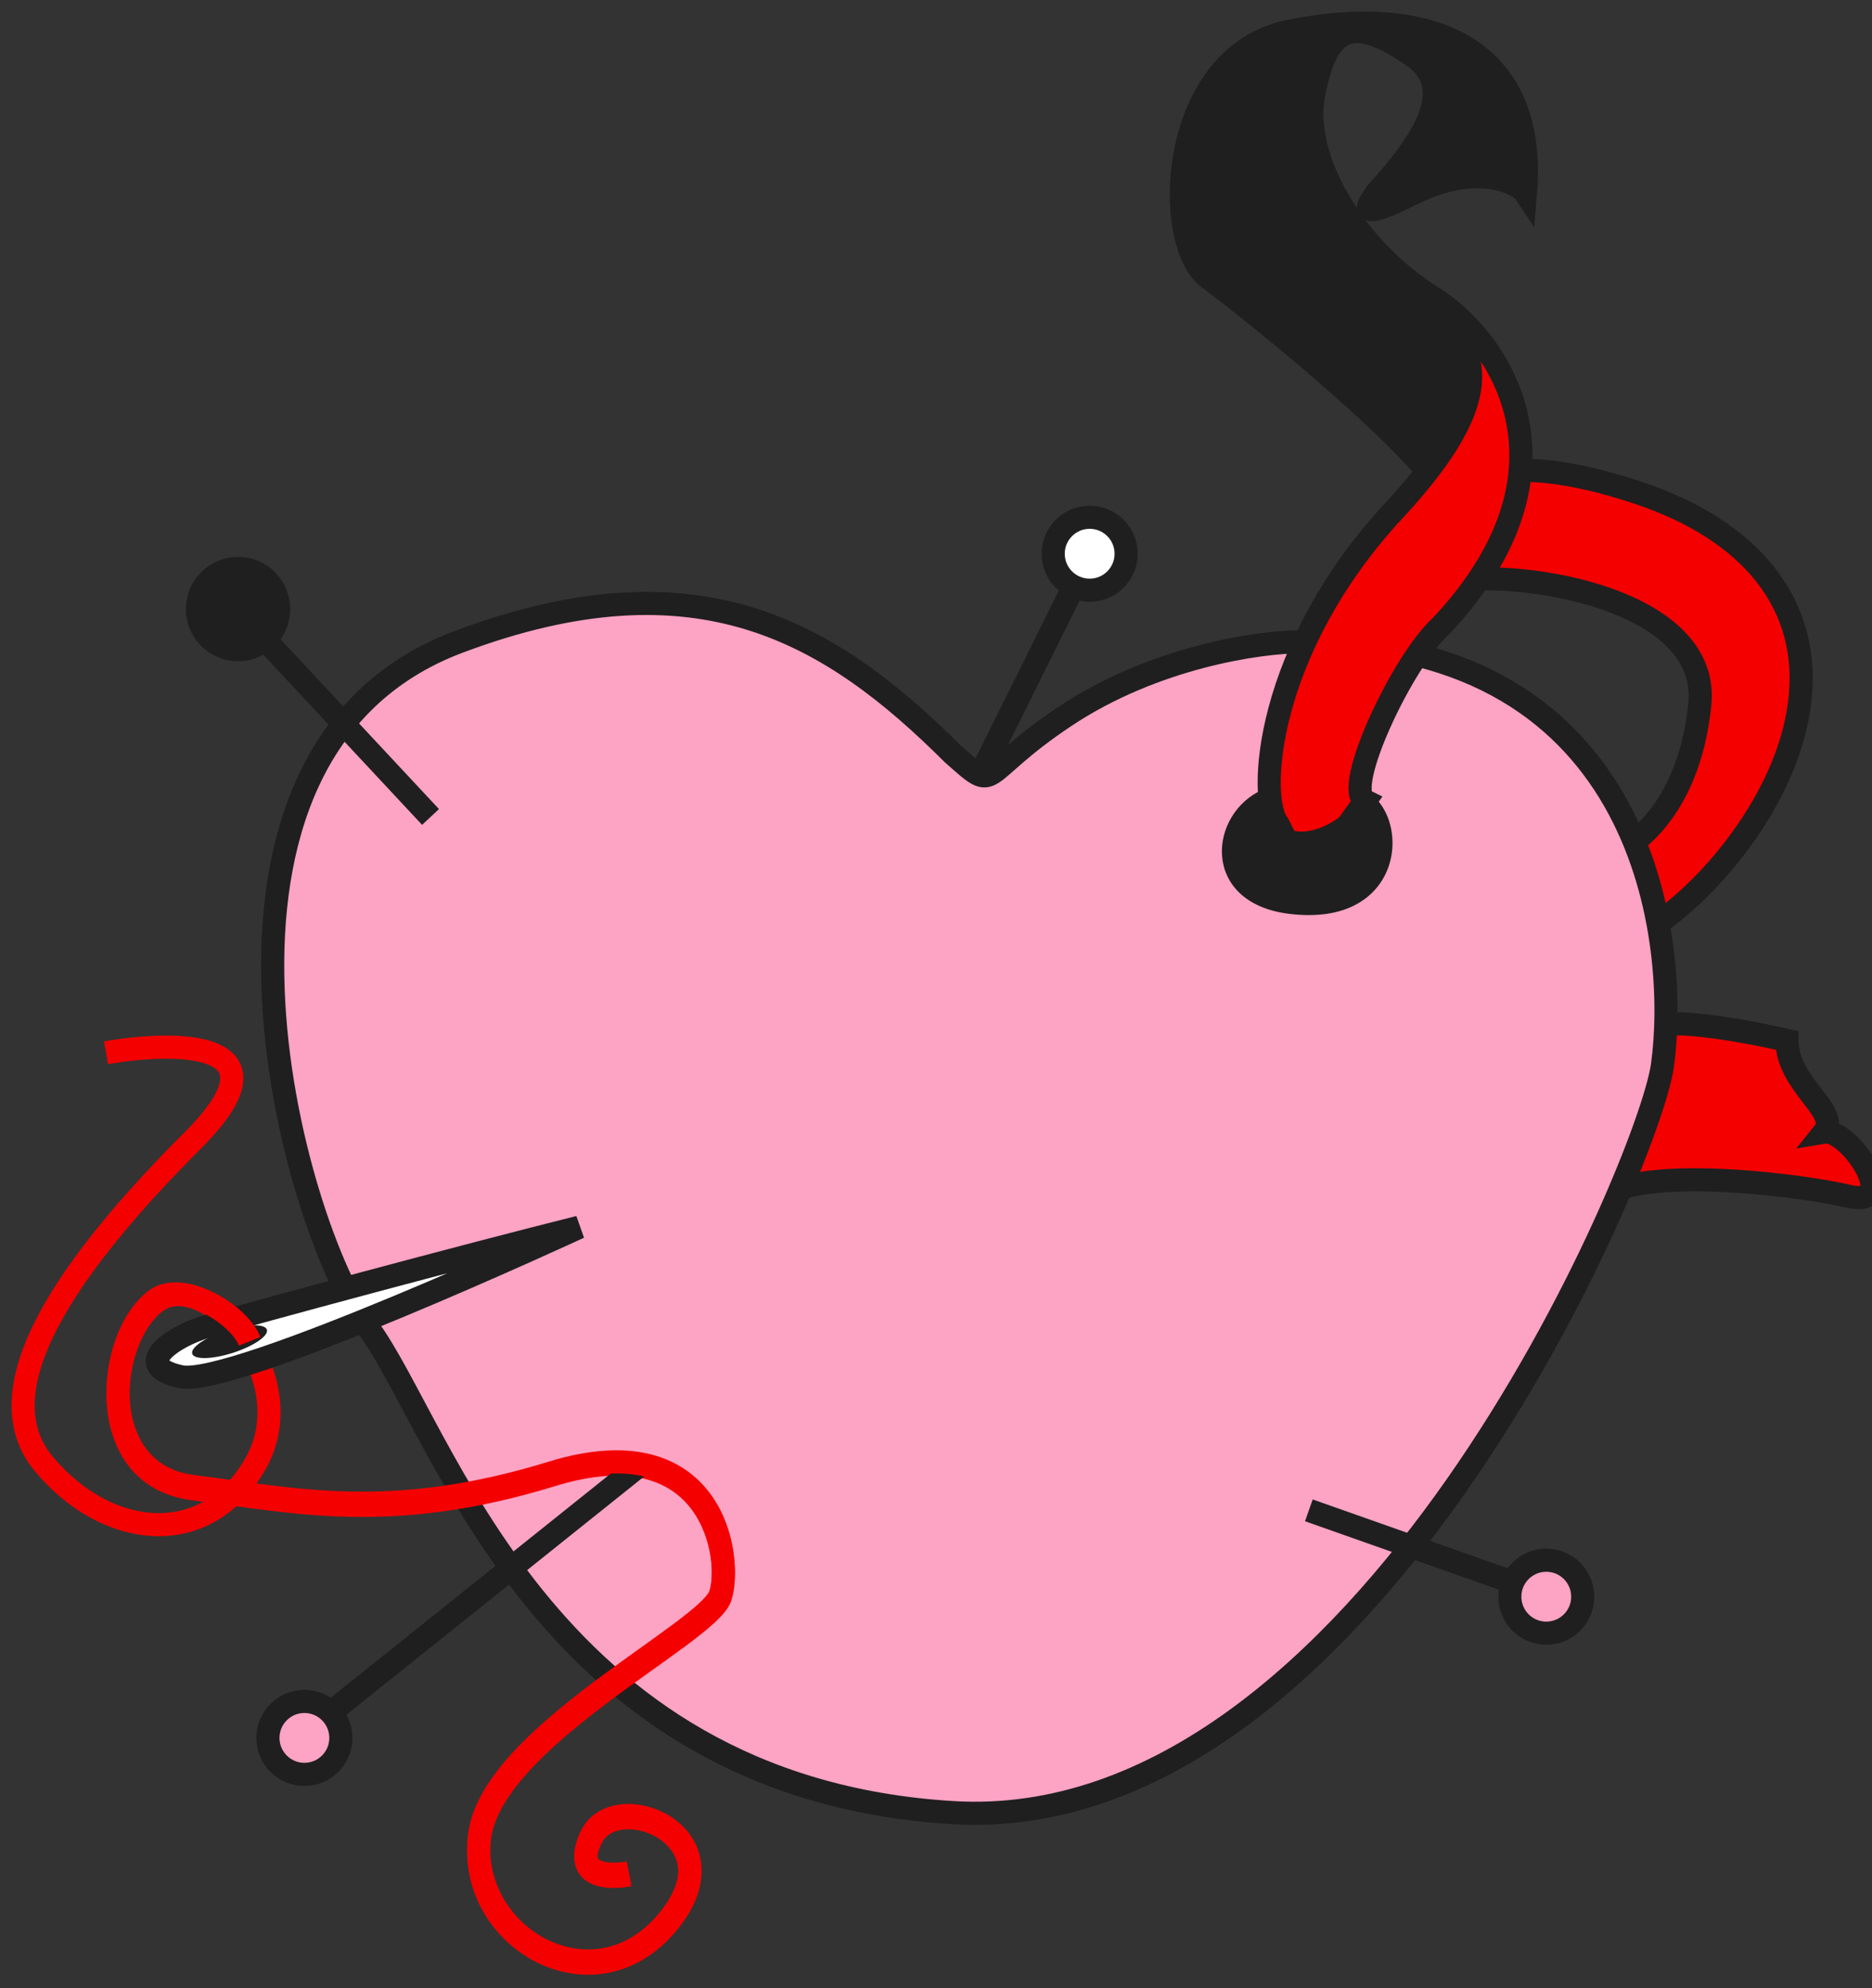 <svg width="81" height="86" viewBox="0 0 81 86" fill="none" xmlns="http://www.w3.org/2000/svg">
<rect x="0" y="0" width="81" height="86" fill="#333333" stroke="none"/>
<path d="M79.936 51.735C78.21 51.315 71.389 50.388 69.378 51.735L68.875 44.193C69.953 44.553 71.389 45.558 71.389 44.696C71.389 43.619 77.321 45 77.321 45C77.321 46.928 79.649 48.072 78.931 48.97C80.008 48.79 82.371 52.328 79.936 51.735Z" fill="#F40000" stroke="#1F1F1F"/>
<path d="M73.551 30.455C73.982 26.144 66.686 24.729 63.094 25.088L63.853 20.756C64.751 20.218 67.008 20.024 70.887 21.317C75.736 22.933 78.429 26.144 77.861 30.455C77.295 34.749 73.73 38.716 71.396 40.153L69.779 36.92C70.857 36.561 73.12 34.765 73.551 30.455Z" fill="#F40000" stroke="#1F1F1F"/>
<path d="M19.855 27.759C30.199 23.879 35.943 27.349 41.224 32.607C43.234 34.388 42.194 33.577 46.073 30.991C49.952 28.405 54.514 27.758 56.309 27.758C71.395 27.758 72.647 40.924 71.934 46.077C71.343 50.346 59.003 79.481 41.224 78.404C23.444 77.326 19.134 61.702 15.901 57.391C12.668 53.081 6.924 32.608 19.855 27.759Z" fill="#FDA3C4"/>
<path d="M11.307 57.391C10.101 57.391 9.464 57.81 9.296 58.019C9.296 58.187 9.498 58.471 10.302 58.27C11.307 58.019 11.307 57.769 11.307 57.391Z" fill="#FDA3C4"/>
<path d="M19.855 27.759C30.199 23.879 35.943 27.349 41.224 32.607C43.234 34.388 42.194 33.577 46.073 30.991C49.952 28.405 54.514 27.758 56.309 27.758C71.395 27.758 72.647 40.924 71.934 46.077C71.343 50.346 59.003 79.481 41.224 78.404C23.444 77.326 19.134 61.702 15.901 57.391C12.668 53.081 6.924 32.608 19.855 27.759Z" stroke="#1F1F1F"/>
<path d="M11.307 57.391C10.101 57.391 9.464 57.81 9.296 58.019C9.296 58.187 9.498 58.471 10.302 58.27C11.307 58.019 11.307 57.769 11.307 57.391Z" stroke="#1F1F1F"/>
<path d="M60.327 22.07C54.724 28.104 54.401 34.567 55.298 35.645L56.556 38.159L59.07 34.639C58.065 34.136 60.722 28.534 62.338 27.097C69.234 19.77 64.206 13.774 61.333 12.517C63.092 14.528 65.93 16.035 60.327 22.07Z" fill="#F40000" stroke="#1F1F1F"/>
<path d="M52.282 12.014C54.908 13.984 59.719 17.976 61.695 20.31C63.594 18.551 64.281 14.397 61.695 12.673C58.462 10.517 56.307 6.747 56.846 4.053C57.385 1.359 58.316 0.451 61.156 2.436C63.305 3.939 61.156 6.567 59.54 8.362C59.181 8.901 58.57 9.656 61.156 8.362C63.742 7.069 65.646 7.823 66.005 8.362C66.544 1.897 61.669 0.146 55.769 1.358C50.522 2.436 50.27 10.506 52.282 12.014Z" fill="#1F1F1F" stroke="#1F1F1F"/>
<path d="M4.586 45.538C7.639 44.999 12.667 44.999 8.357 49.31C2.969 54.697 -0.802 60.086 1.892 63.318C4.586 66.551 8.896 67.09 11.052 63.318C13.207 59.547 8.897 54.698 6.741 56.314C4.586 57.931 4.046 63.857 8.357 64.396C12.668 64.935 16.872 65.956 23.877 63.801C30.881 61.646 31.706 67.464 31.167 69.08C30.628 70.696 21.288 75.171 20.75 79.482C20.211 83.792 25.599 87.025 28.831 83.253C32.064 79.482 26.676 77.327 25.599 79.482C24.737 81.206 26.317 81.278 27.215 81.098" stroke="#F40000"/>
<path d="M55.758 39.525C51.91 39.035 52.284 35.142 54.681 34.137C55.049 37.153 58.093 35.933 58.991 34.137C61.146 35.214 60.831 40.17 55.758 39.525Z" fill="#1F1F1F"/>
<circle cx="10.3" cy="26.345" r="1.757" fill="#1F1F1F" stroke="#1F1F1F"/>
<circle cx="47.149" cy="23.952" r="1.578" fill="white" stroke="#1F1F1F"/>
<circle cx="13.171" cy="75.172" r="1.578" fill="#FDA3C4" stroke="#1F1F1F"/>
<circle cx="66.906" cy="69.064" r="1.578" fill="#FDA3C4" stroke="#1F1F1F"/>
<path d="M11.086 27.256L18.629 35.338" stroke="#1F1F1F"/>
<path d="M25.06 53.083C25.06 53.083 10.051 60.035 7.819 59.548C5.588 59.062 7.537 57.79 8.897 57.393C11.056 56.763 20.032 54.34 25.06 53.083Z" fill="white" stroke="#1F1F1F"/>
<path d="M14.285 74.093L27.755 63.317" stroke="#1F1F1F"/>
<path d="M46.612 25.064L42.48 33.382" stroke="#1F1F1F"/>
<path d="M56.633 65.329L65.792 68.561" stroke="#1F1F1F"/>
<ellipse cx="9.933" cy="58.034" rx="1.697" ry="0.503" transform="rotate(-17.887 9.933 58.034)" fill="#1F1F1F"/>
<path d="M27.213 81.003C26.315 81.182 24.735 81.11 25.597 79.386C26.674 77.231 32.062 79.386 28.829 83.158C25.597 86.929 20.209 83.697 20.748 79.386C21.287 75.076 30.626 70.601 31.165 68.984C31.704 67.368 30.879 61.55 23.875 63.705C16.871 65.86 12.666 64.839 8.355 64.3C4.045 63.762 4.584 57.835 6.74 56.219C7.834 55.398 10.299 56.762 10.802 58.019" stroke="#F40000"/>
</svg>
